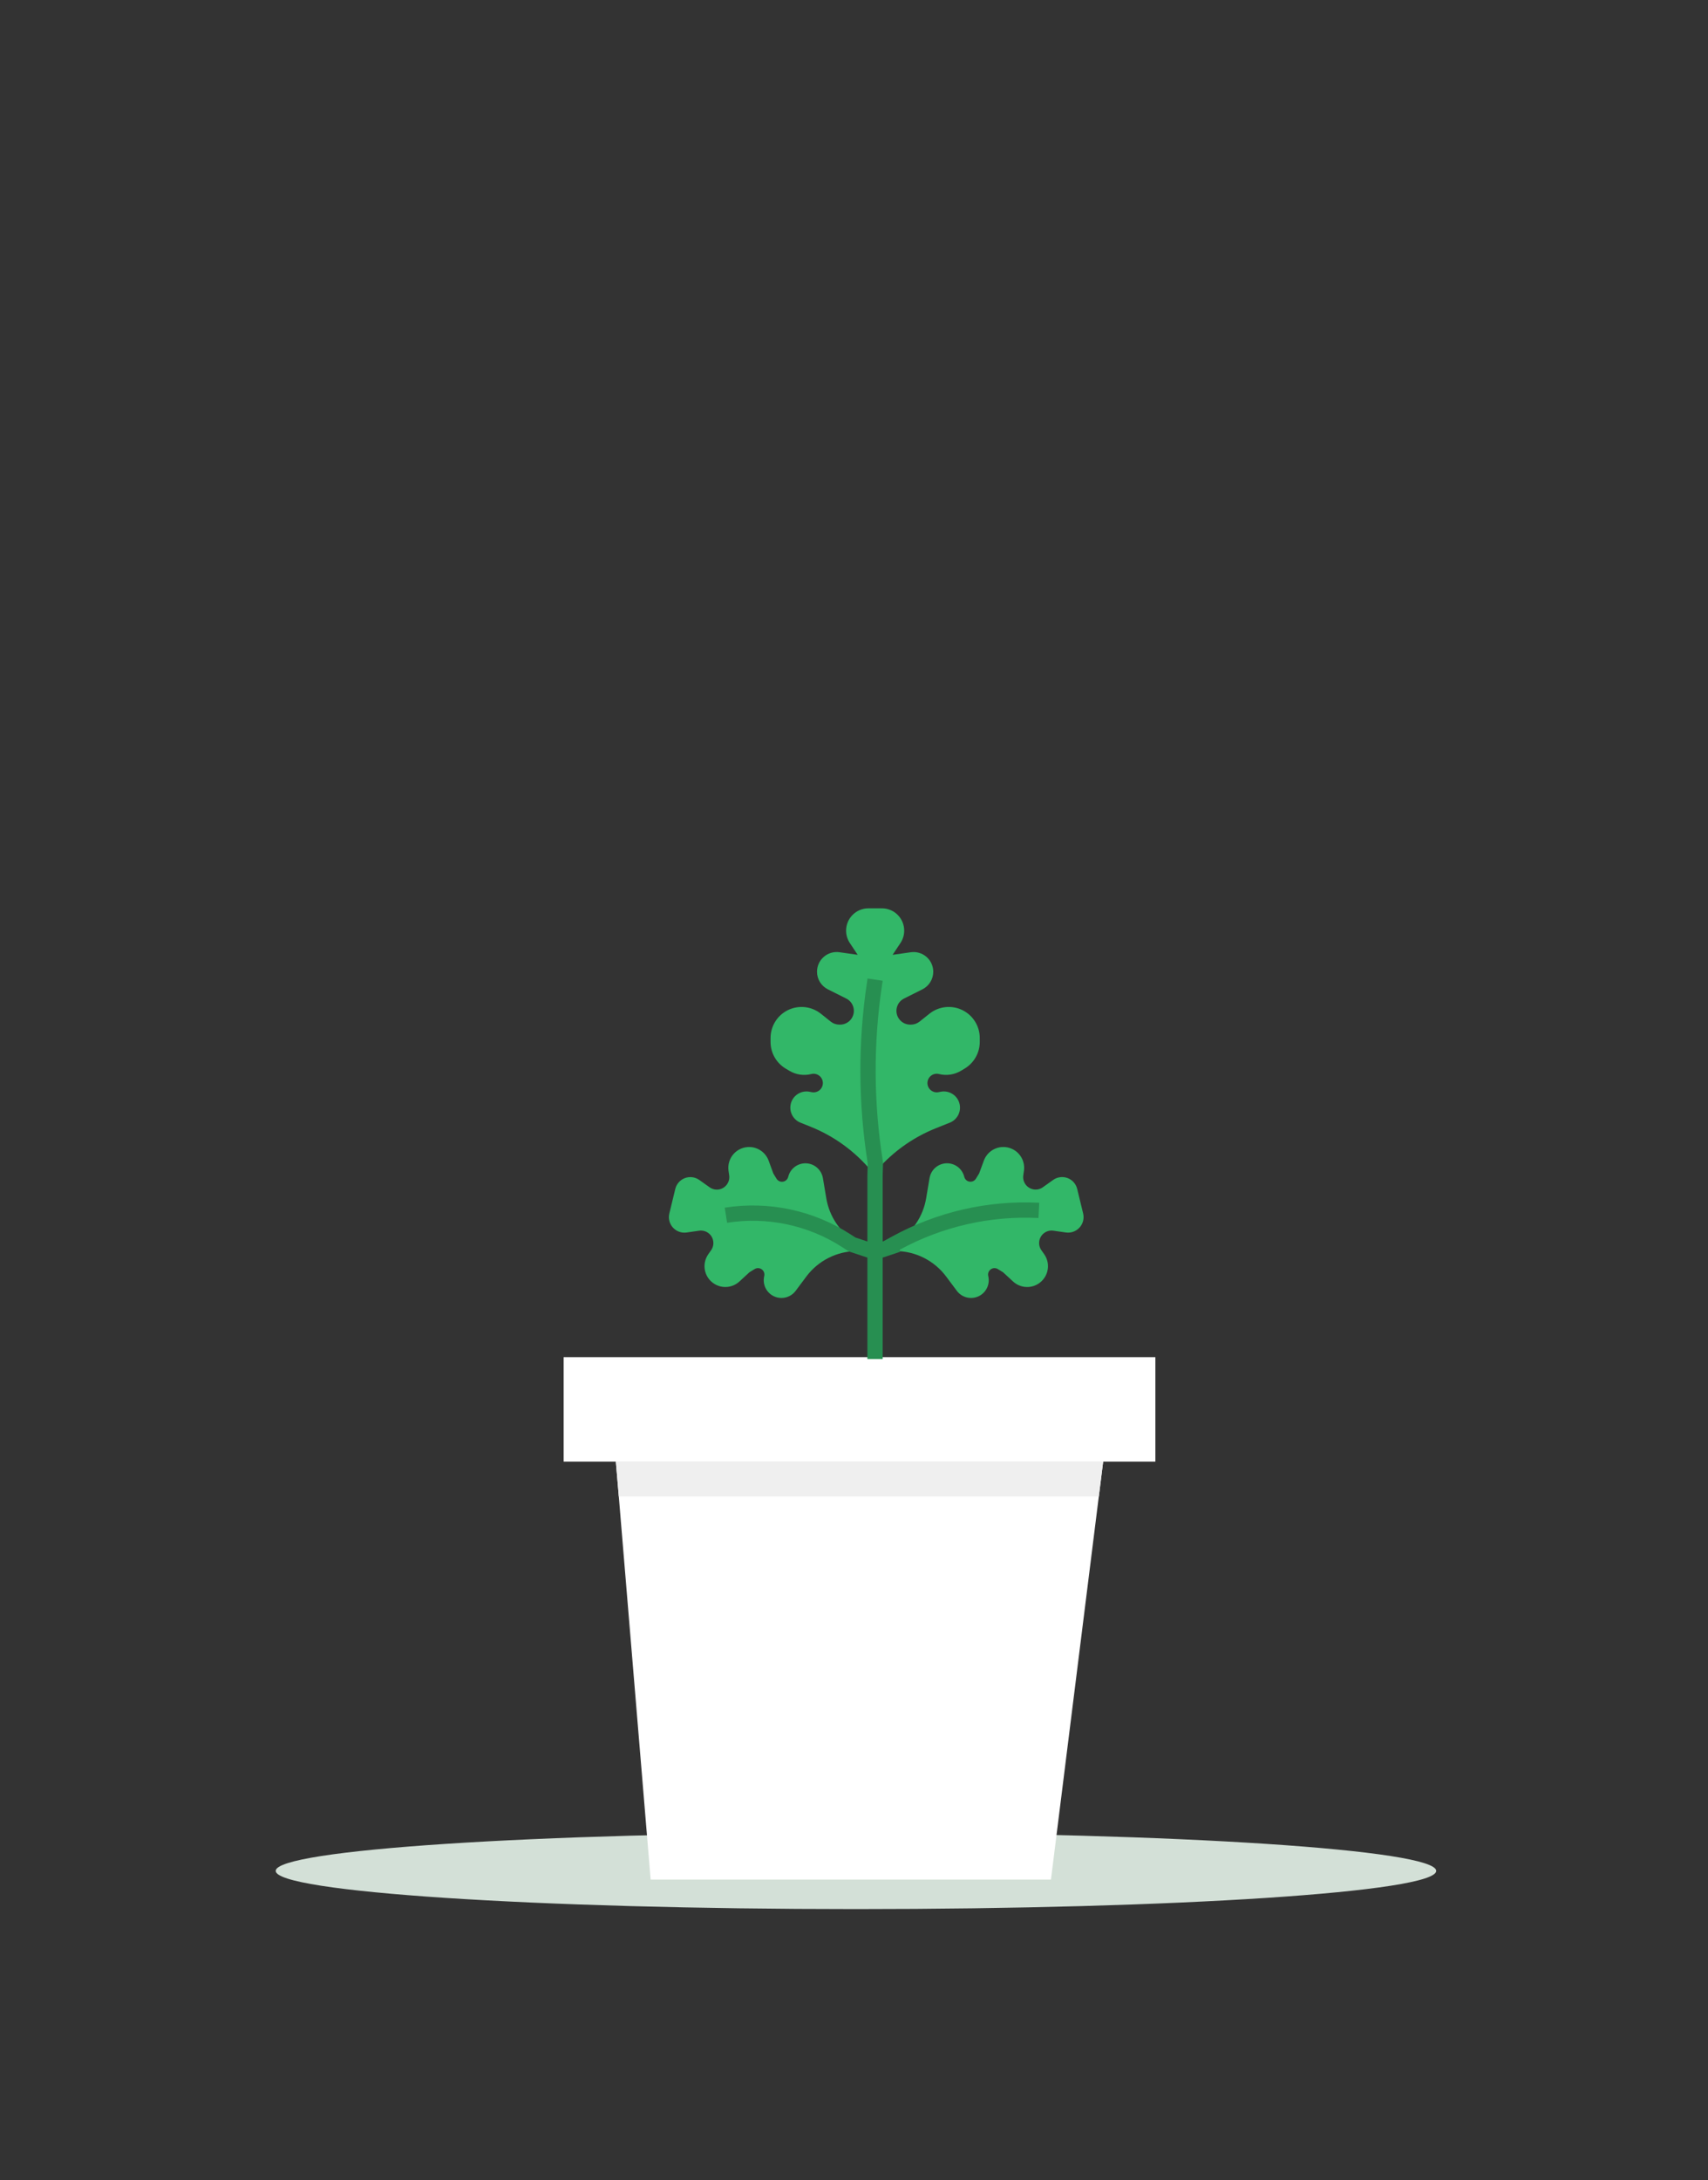 <svg width="254" height="324" viewBox="0 0 254 324" fill="none" xmlns="http://www.w3.org/2000/svg">
<rect x="0" y="0" width="254" height="324" fill="#333333" stroke="none"/>
<path d="M127.291 283.738C174.948 283.738 213.582 281.198 213.582 278.061C213.582 274.925 174.948 272.384 127.291 272.384C79.634 272.384 41 274.925 41 278.061C41 281.198 79.634 283.738 127.291 283.738Z" fill="#D3E0D7"/>
<path d="M91.583 217.237L92.023 222.414L96.76 279.355H156.289L164.053 217.237H91.583Z" fill="white"/>
<path d="M83.818 201.708V217.237H91.583H164.053H171.818V201.708H127.818H83.818Z" fill="white"/>
<path d="M91.583 217.237L92.023 222.414H163.406L164.053 217.237H91.583Z" fill="#EFEFEF"/>
<g clip-path="url(#clip0)">
<path d="M120.518 167.448L119.043 166.856C117.966 166.425 117.35 165.288 117.577 164.15C117.837 162.847 119.105 162.003 120.409 162.264L120.716 162.325C121.122 162.407 121.544 162.301 121.865 162.039C122.185 161.776 122.371 161.383 122.37 160.969C122.37 160.543 122.174 160.141 121.839 159.88C121.503 159.618 121.066 159.525 120.653 159.628C119.539 159.906 118.36 159.731 117.376 159.141L116.83 158.813C115.441 157.98 114.591 156.48 114.592 154.861V154.269C114.592 152.523 115.578 150.927 117.139 150.146C118.748 149.342 120.676 149.547 122.08 150.67L123.538 151.836C123.901 152.126 124.352 152.285 124.817 152.284H124.931C125.561 152.286 126.158 151.996 126.546 151.498C126.934 151.001 127.071 150.352 126.917 149.741C126.772 149.161 126.381 148.674 125.846 148.407L123.121 147.044C122.127 146.549 121.499 145.534 121.499 144.424C121.498 143.575 121.866 142.768 122.508 142.212C123.149 141.656 124 141.405 124.84 141.525L127.548 141.911L126.381 140.157C126.018 139.612 125.824 138.972 125.825 138.316C125.825 136.485 127.309 135.001 129.14 135H131.15C132.981 135.001 134.465 136.485 134.465 138.316C134.465 138.972 134.271 139.612 133.908 140.157L132.739 141.913L135.447 141.527C136.287 141.408 137.137 141.658 137.777 142.214C138.418 142.77 138.786 143.576 138.786 144.424C138.786 145.534 138.159 146.548 137.167 147.044L134.442 148.407C133.907 148.674 133.516 149.161 133.372 149.741C133.217 150.352 133.354 151.001 133.743 151.498C134.131 151.996 134.727 152.286 135.358 152.284H135.471C135.936 152.284 136.386 152.126 136.749 151.836L138.212 150.668C139.616 149.546 141.545 149.341 143.153 150.145C144.714 150.926 145.7 152.522 145.701 154.268V154.86C145.7 156.479 144.851 157.978 143.463 158.812L142.917 159.14C141.932 159.73 140.753 159.905 139.64 159.627C139.227 159.523 138.789 159.616 138.454 159.878C138.118 160.14 137.922 160.542 137.922 160.968C137.922 161.382 138.107 161.775 138.428 162.037C138.748 162.3 139.169 162.405 139.575 162.324L139.884 162.263C141.187 162.001 142.454 162.846 142.715 164.149C142.943 165.286 142.327 166.424 141.25 166.855L139.153 167.693C136.065 168.929 133.286 170.826 131.01 173.251L130.36 173.943H129.496C127.084 171.072 124.001 168.84 120.518 167.448V167.448Z" fill="#32B768"/>
<path d="M140.706 189.727L142.296 191.855C142.789 192.514 143.563 192.905 144.386 192.91C145.198 192.916 145.966 192.548 146.47 191.912C146.974 191.276 147.157 190.444 146.965 189.655C146.875 189.28 147.019 188.888 147.33 188.66C147.642 188.432 148.06 188.415 148.389 188.616L149.165 189.09L150.652 190.46C151.574 191.312 152.921 191.523 154.058 190.992C154.892 190.604 155.509 189.866 155.744 188.978C155.979 188.09 155.807 187.143 155.275 186.394L154.875 185.827C154.312 185.039 154.449 183.952 155.189 183.329C155.594 182.987 156.125 182.835 156.65 182.911L158.506 183.177C159.263 183.285 160.025 183.011 160.54 182.445C161.055 181.879 161.255 181.095 161.075 180.351L160.807 179.248L160.191 176.705C160.01 175.961 159.473 175.355 158.756 175.087C158.04 174.82 157.237 174.925 156.613 175.369L155.085 176.456C154.653 176.763 154.111 176.87 153.596 176.752C152.655 176.536 152.038 175.636 152.175 174.682L152.273 174C152.402 173.092 152.121 172.173 151.507 171.492C150.891 170.811 150.006 170.438 149.089 170.475C147.836 170.525 146.738 171.326 146.308 172.503L145.61 174.399L145.137 175.175C144.935 175.504 144.556 175.68 144.175 175.62C143.794 175.56 143.487 175.278 143.396 174.903C143.204 174.115 142.661 173.458 141.922 173.124C141.182 172.789 140.33 172.814 139.611 173.191C138.882 173.573 138.374 174.274 138.236 175.086L137.727 178.108C137.275 180.787 135.691 183.141 133.379 184.569L132.951 184.833L133.219 185.936C136.17 185.959 138.941 187.362 140.706 189.727V189.727Z" fill="#32B768"/>
<path d="M119.909 189.727L118.319 191.855C117.826 192.514 117.052 192.905 116.229 192.91C115.418 192.916 114.649 192.548 114.145 191.912C113.641 191.276 113.459 190.444 113.649 189.655C113.74 189.28 113.596 188.887 113.285 188.66C112.973 188.432 112.555 188.415 112.226 188.616L111.45 189.09L109.964 190.46C109.041 191.312 107.696 191.522 106.558 190.991C105.724 190.604 105.107 189.866 104.872 188.978C104.637 188.09 104.809 187.143 105.342 186.394L105.741 185.827C106.304 185.039 106.168 183.952 105.428 183.329C105.021 182.987 104.488 182.836 103.963 182.914L102.107 183.18C101.35 183.289 100.588 183.015 100.073 182.449C99.558 181.883 99.358 181.098 99.538 180.355L99.806 179.251L100.422 176.708C100.603 175.965 101.141 175.36 101.857 175.093C102.574 174.826 103.376 174.932 104 175.375L105.528 176.463C105.96 176.769 106.502 176.877 107.018 176.759C107.958 176.542 108.575 175.642 108.438 174.688L108.34 174.007C108.21 173.098 108.49 172.177 109.106 171.495C109.721 170.813 110.608 170.44 111.526 170.477C112.779 170.527 113.877 171.329 114.307 172.506L115.001 174.405L115.474 175.182C115.674 175.512 116.054 175.688 116.435 175.628C116.817 175.569 117.124 175.285 117.215 174.909C117.406 174.121 117.949 173.464 118.688 173.129C119.427 172.794 120.28 172.818 120.999 173.195C121.728 173.577 122.237 174.279 122.374 175.09L122.884 178.113C123.335 180.792 124.92 183.146 127.232 184.573L127.659 184.838L127.392 185.941C124.444 185.964 121.675 187.365 119.909 189.727Z" fill="#32B768"/>
<path d="M132.665 183.775L131.375 184.48L131.262 184.518V174.772L131.317 172.875C131.319 172.803 131.314 172.732 131.303 172.661C129.904 163.94 129.863 155.054 131.182 146.32L131.263 145.766L129.017 145.426L128.934 145.978C127.585 154.909 127.621 163.993 129.041 172.913L128.992 174.739V184.517L127.217 183.926L126.491 183.458C120.953 179.876 114.289 178.464 107.775 179.491L108.128 181.734C114.091 180.797 120.19 182.09 125.259 185.367L126.106 185.914C126.186 185.966 126.272 186.008 126.362 186.038L128.992 186.912V201.989H131.263V186.912L133.893 186.036L133.796 185.746C140.108 182.299 147.252 180.666 154.434 181.03L154.548 178.759C146.93 178.373 139.354 180.109 132.665 183.775V183.775Z" fill="#278F51"/>
</g>
<defs>
<clipPath id="clip0">
<rect width="66.989" height="66.989" fill="white" transform="translate(96.635 135)"/>
</clipPath>
</defs>
</svg>
